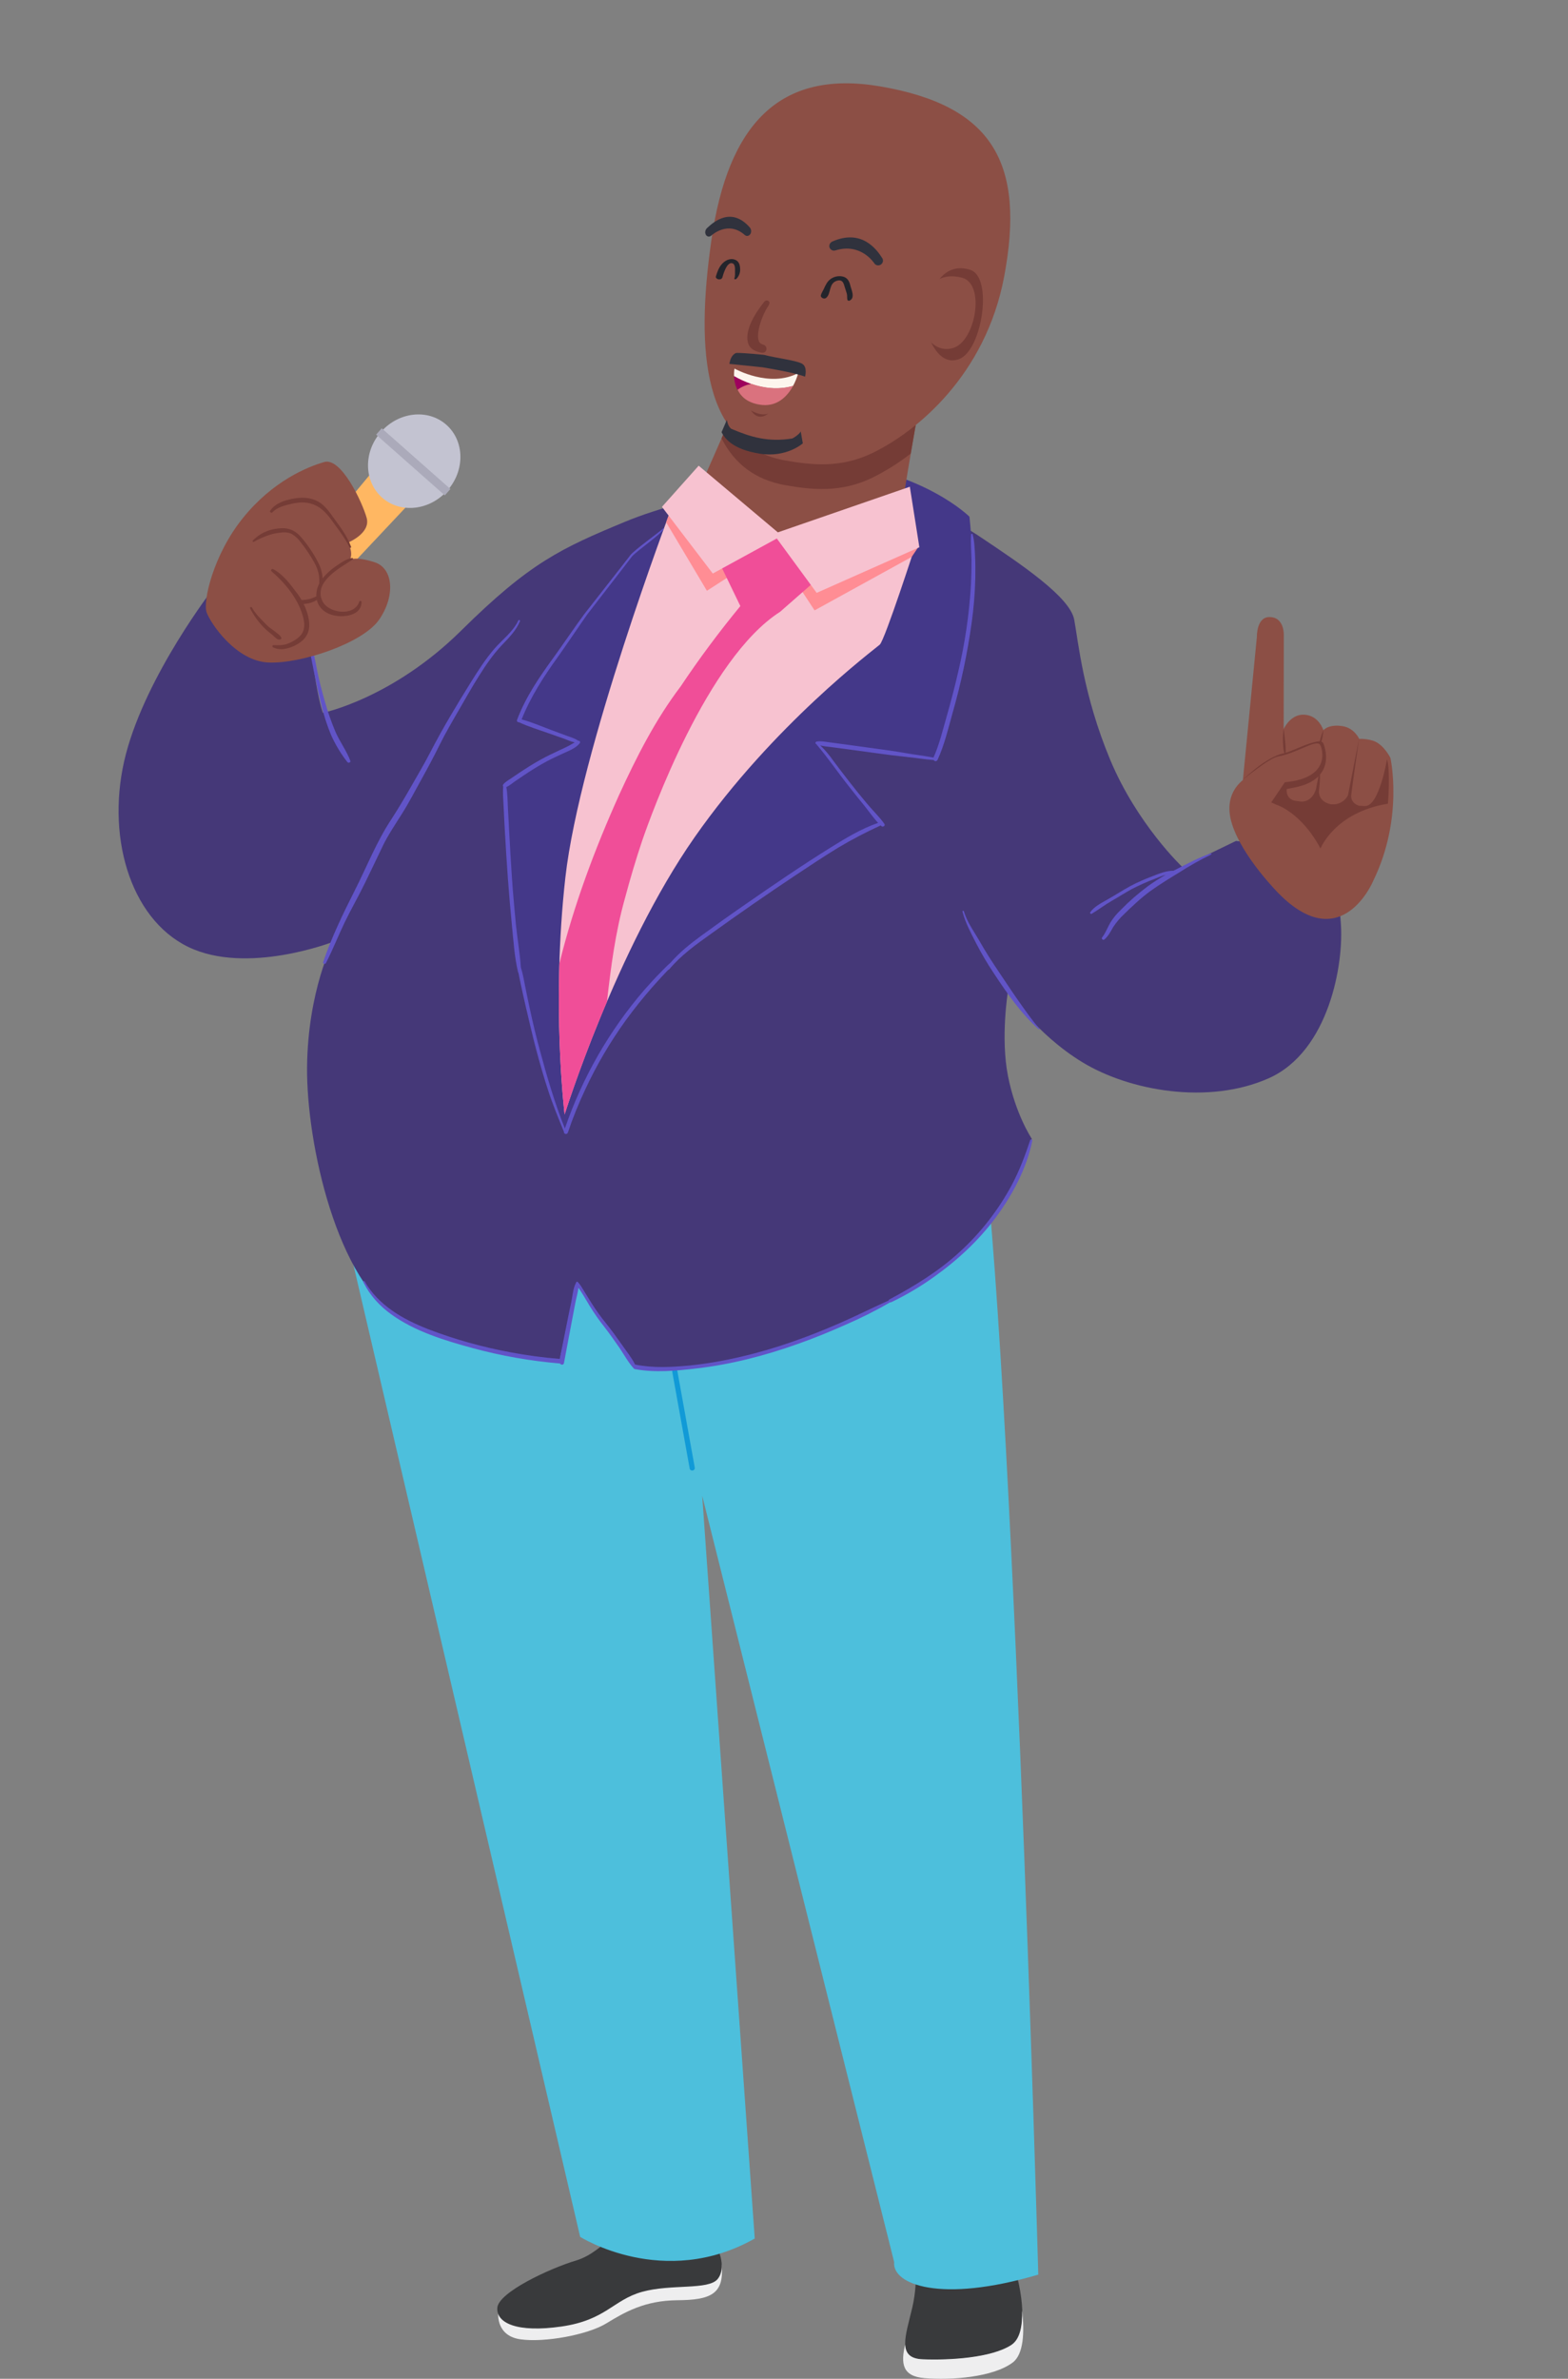 <?xml version="1.0" encoding="utf-8"?>
<!-- Generator: Adobe Illustrator 25.4.1, SVG Export Plug-In . SVG Version: 6.00 Build 0)  -->
<svg version="1.1" id="Layer_1" xmlns="http://www.w3.org/2000/svg" xmlns:xlink="http://www.w3.org/1999/xlink" x="0px" y="0px"
	 viewBox="0 0 1200 1820" style="enable-background:new 0 0 1200 1820;" xml:space="preserve">
<rect x="0" y="0" width="1200" height="1820" fill="#808080" stroke="none"/>
<style type="text/css">
	.st0{fill:#393A3C;}
	.st1{fill:#EEEEEF;}
	.st2{fill:#4DBFDC;}
	.st3{fill:#119AD7;}
	.st4{fill:#FFB762;}
	.st5{fill:#C3C3D1;}
	.st6{fill:#ABAABA;}
	.st7{fill:#453878;}
	.st8{fill:#6154C7;}
	.st9{fill:#8C4F45;}
	.st10{fill:#753C36;}
	.st11{fill:#443889;}
	.st12{fill:#F7C2D0;}
	.st13{fill:#30323D;}
	.st14{fill:#23242B;}
	.st15{fill:#FDF5ED;}
	.st16{fill:#9E005D;}
	.st17{fill:#DA727E;}
	.st18{fill:#FF8D94;}
	.st19{fill:#F04E98;}
</style>
<g>
	<g id="Eric_00000129178399750480288550000009610960592995613066_">
		<g>
			<g>
				<g>
					<path class="st0" d="M774.1,1794.2c-15.2,10-47.3,11.8-67.6,11c-20.4-0.8-13.5-17.6-8.3-39.8c5.2-22.1,1.6-44.7,1.6-44.7
						s68.8-6.5,74.5,7.9C780.1,1743.1,789.3,1784.2,774.1,1794.2z"/>
				</g>
				<g>
					<path class="st1" d="M775.1,1807.5c-15.1,11.4-47.2,13.7-67.6,12c-17-1.4-18.2-11.2-14.8-25.6c0.4,6.7,3.8,10.9,13.7,11.2
						c20.3,0.8,52.5-1.1,67.6-11c6.7-4.4,8.6-14.9,8.2-26.5C784.2,1784.5,783.3,1801.3,775.1,1807.5z"/>
				</g>
				<g>
					<g>
						<path class="st1" d="M552.4,1733.6c1.6,21.6-8.6,26.1-33.9,26.3c-25.3,0.2-40.5,9.2-54.8,17.9c-14.3,8.6-46.9,14.6-65.4,12
							c-18.5-2.6-17-19.4-17-19.4S550.8,1711.9,552.4,1733.6z"/>
					</g>
					<g>
						<path class="st0" d="M549.5,1721.1c0,0,6.7,14-0.3,22.6c-7,8.6-35.8,3.6-57.9,9.8c-22.1,6.2-27.6,21.6-61.6,26.5
							s-49.9-2.6-49.1-14.3c0.8-11.7,39.5-30,60.6-36.3c21.1-6.4,40.5-34,40.5-34L549.5,1721.1z"/>
					</g>
				</g>
				<g>
					<path class="st2" d="M794.6,1740.3c-75.1,22.2-112,7.4-110.3-9.6l-146.9-586.3l40.2,568.3c-69.5,39.3-133.6-1.3-133.6-1.3
						L256.7,908.7l53.8-56.4c0,0,410.7-150.2,436.8-13.4C773.4,975.5,794.6,1740.3,794.6,1740.3z"/>
					<g>
						<path class="st3" d="M529.9,1125.1c0.1,0,0.1,0,0.2,0c1.1-0.2,1.8-1.2,1.6-2.3l-13.3-73.8c-0.2-1.1-1.2-1.8-2.3-1.6
							c-1.1,0.2-1.8,1.2-1.6,2.3l13.3,73.8C527.9,1124.5,528.8,1125.2,529.9,1125.1z"/>
					</g>
				</g>
			</g>
		</g>
	</g>
	<polygon class="st4" points="184.9,481.2 205.7,499.6 316.5,381.8 288.3,356.9 	"/>
	<path class="st5" d="M291.6,330.4c13.6-15.4,36-17.8,50-5.4s14.4,34.9,0.8,50.3s-36,17.8-50,5.4S278,345.7,291.6,330.4z"/>
	
		<rect x="313.2" y="318.3" transform="matrix(0.662 -0.749 0.749 0.662 -157.914 356.418)" class="st6" width="6.5" height="70.2"/>
	<path class="st7" d="M771.4,758.4c0,0-5.8,35.3,0,64.8s18.2,48,18.2,48s-13.8,87.4-140.8,140c-127,52.6-164.2,33.5-164.2,33.5
		l-43.6-62l-12.9,58.8c0,0-72.4-4.5-121.2-32.1s-72.5-134.7-71.9-193.1s19.9-95.7,19.9-95.7s-66.1,25.7-111,3.8
		s-63.5-86.6-47.5-147.6s66.7-126.4,66.7-126.4l72.5,34c0,0,1.9,9,5.1,30.8s6.4,30.2,6.4,30.2s53.2-10.9,105.8-62.9
		s76.3-62.9,125.7-83.4s138.6-35.3,157.2-35.3S716.3,388.2,749,410s69.9,46.8,73.1,64.1s6.9,57.7,27.5,107.1s55.2,82.1,55.2,82.1
		l41.1-19.9l80.2,9c0,0-2.6,22.1,0,53.4c2.6,31.3-9,98.7-55.2,119.2s-106.5,9.6-142.4-12.2S771.4,758.4,771.4,758.4z"/>
	<path class="st8" d="M834.4,697.9c3.2-4.5,9-7.3,13.7-10c5.8-3.3,11.3-6.9,17.2-10.1c5.4-2.8,11-5.3,16.7-7.4
		c5.2-2.1,10.5-4.2,16.1-4.2c1-0.5,2.1-1.1,3.1-1.6c8.3-4.1,16.5-8.7,25.4-11.6c0.5-0.2,0.8,0.6,0.3,0.8c-8.3,4-16.3,8.5-24.1,13.5
		c-7.5,4.6-15.1,9.2-22.2,14.3s-13.6,11.3-20,17.5c-3.4,3.1-6.3,6.6-8.8,10.4c-1.9,3.3-3.5,6.6-6.5,9.2c-0.5,0.5-1.2,0.5-1.7,0
		c-0.5-0.5-0.5-1.2,0-1.7c2.6-3.3,4-7.4,6.1-11c2.2-3.6,4.9-6.9,8-9.8c6.3-6.5,13.1-12.4,20.3-17.8c4.5-3.3,9.2-6.3,14.1-9.1
		c-3,0.9-6,2.1-8.9,3.3c-5.8,2.2-11.5,4.8-17,7.6c-5.2,2.9-10.2,6.1-15.3,9s-10,6.7-15.2,9.8C835,699.7,833.8,698.7,834.4,697.9z"/>
	<path class="st8" d="M737.7,697.3c2.5,8.5,8.1,15.9,12.4,23.5s9.2,15.2,14.2,22.6c4.8,7.1,9.5,14.3,14.4,21.3
		c5.3,7.5,10.7,15.4,16.7,22.3c0.1,0.1,0.1,0.4,0,0.5s-0.4,0.1-0.5,0l0,0c-13.5-12.1-23.9-27.1-33.9-42.2
		c-5.1-7.6-9.7-15.4-13.9-23.5c-4-7.9-8.3-15.7-10.5-24.3c-0.1-0.3,0.1-0.6,0.4-0.7C737.3,696.8,737.6,697,737.7,697.3L737.7,697.3z
		"/>
	<path class="st8" d="M247.3,736.1c6.5-19.1,15.2-37,24.3-55s16.5-36.9,27.6-53.8c5.4-8.3,10.4-16.7,15.3-25.3
		c5.1-9,10.4-17.8,15.1-27c9.3-18,19.8-35.4,30.5-52.6c5.6-9,11.4-18.1,18.3-26.1c6.1-7,14.3-13,18.3-21.6c0.4-0.8,1.6-0.1,1.2,0.7
		c-3.2,7.5-8.7,12.8-14.2,18.6c-6.6,7-12,15-17.1,23.1c-5.4,8.5-10.3,17.3-15.4,26.1s-10.2,17.5-14.7,26.6s-9.2,17.9-14.1,26.7
		s-9.5,17.8-14.9,26.3c-5.1,8.1-10.4,15.9-14.6,24.5c-4.5,9.3-8.9,18.8-13.5,28.1c-5,10.3-10.8,20.3-15.8,30.7
		c-4.9,10.2-9,20.7-14.2,30.8C248.8,738,246.8,737.3,247.3,736.1z"/>
	<path class="st8" d="M236.6,489c3.2,7.6,4.5,15.9,6.1,23.9c1.6,8.3,3.8,16.3,6.1,24.4c2.2,7.8,4.9,15.5,8.1,23
		c3.3,7.4,8.3,14.1,11.2,21.7c0.5,1.4-1.5,2.1-2.3,1c-5-6.4-9.2-13.4-12.5-20.8c-3.1-7.6-5.7-15.5-7.5-23.5
		c-4.1-16.3-7.2-32.9-10.3-49.5c0-0.3,0.2-0.6,0.6-0.7C236.2,488.6,236.4,488.8,236.6,489z"/>
	<path class="st9" d="M266.4,415.1c0,0,17.5-7.1,14.2-18.9s-19.4-46.5-32.5-42.7S208.8,368,186,396.2s-30.8,63.8-27.9,72.2
		s22.4,37.5,47.5,38.5s71.9-14.8,84.4-32.6s11.4-39.5-3.5-44.2s-18.8-1.8-18.8-1.8S270.8,424.1,266.4,415.1z"/>
	<path class="st10" d="M192.8,464.8c2.8,5.1,7.3,9.3,11.3,13.4c1.9,2,4.4,3.4,6.5,5.1c1.5,1.2,3.8,2.7,4.6,4.4
		c0.3,0.5,0.1,1.1-0.4,1.4c-0.1,0-0.1,0.1-0.2,0.1c-2.1,0.6-3.5-1-5-2.4c-2.3-2.2-5-3.9-7.2-6.2c-4.4-4.4-8.1-9.5-11-15.1
		C191,464.7,192.3,463.9,192.8,464.8z"/>
	<path class="st10" d="M193.4,413.7c2.6-2.8,5.7-5,9.1-6.6c3.3-1.5,6.9-2.4,10.5-2.8c7.6-0.9,13,1.4,17.9,7.2
		c4.8,5.7,9,11.9,12.4,18.5c2.1,3.9,3.3,8.1,3.6,12.5c2.8-3.5,6.1-6.5,9.7-9c3.7-2.5,8.4-6,12.9-6.6c0.7-0.1,0.9,0.9,0.4,1.2
		c-9.6,6.3-29.6,16.7-23.4,31.3c4.2,9.9,24.6,12.7,28.4,1c0.3-0.9,1.8-0.9,1.8,0.2c-0.1,7.5-6.9,10.3-13.5,10.8
		c-7.2,0.5-15.3-1.8-19.1-8.3c-0.8-1.3-1.3-2.7-1.6-4.1c-3,1.9-6.5,2.9-10.1,3.1c1.8,3.7,3.2,7.6,3.9,11.7
		c1.2,7.1-0.3,12.9-6.2,17.4c-5.2,4-15,7.6-21.2,4c-0.4-0.2-0.6-0.8-0.3-1.2c0.1-0.3,0.4-0.4,0.7-0.4c3.6,0,6.7,0.3,10.3-0.9
		c3.5-1.2,6.8-3.1,9.5-5.6c4.9-4.5,4.2-10.9,2.4-16.7c-4-13.1-13.5-24.5-23.7-33.3c-0.9-0.8,0.2-2.2,1.2-1.7
		c7.9,4.1,13.6,12.2,18.8,19.1c1.1,1.5,2.1,3,3,4.6c2.3-0.1,4.6-0.4,6.9-1c1.5-0.5,3-1.2,4.4-1.8c-0.1-3.4,0.6-6.7,2.2-9.7
		c0.1-2.3,0.1-4.6-0.3-6.9c-0.6-3.2-1.8-6.3-3.4-9.2c-3-5.4-6.4-10.5-10.3-15.4c-1.8-2.6-4.2-4.9-6.9-6.5c-3-1.6-6.4-1.4-9.7-1
		c-6.7,0.8-13.7,3.7-19.5,7C193.6,414.8,193,414.1,193.4,413.7z"/>
	<path class="st10" d="M206.7,390.9c3.1-4.9,9.1-7.4,14.5-8.7c6.6-1.6,13.4-2.2,19.9,0.4c7.3,3,10.8,9,15.3,15.1
		c4.8,6.5,9.5,13,12.3,20.7c0.2,0.6-0.8,1.1-1.1,0.5c-2.9-6-6.9-11.5-10.9-16.9c-4.2-5.8-8-11.6-14.5-15c-6.2-3.2-12.5-3.1-19.1-1.5
		c-5,1.1-11.2,2.6-14.7,6.6c-0.4,0.3-1.1,0.3-1.4-0.2C206.6,391.6,206.5,391.3,206.7,390.9z"/>
	<path class="st11" d="M432.7,866.8c0,0,25-82.8,87.2-136s154.6-100.9,154.6-100.9l-50.7-62.4l92.4,13.4c0,0,20.5-64.8,25.7-104
		s0-81.6,0-81.6s-34-34-104.6-41.7s-154.6,71-154.6,71s-33.4,45.1-58.4,80.4s-26.5,46.9-26.5,46.9l44.5,15.7l-56.5,32.8
		c0,0,4.8,84.3,12,139.5S432.7,866.8,432.7,866.8z"/>
	<path class="st12" d="M700.9,416.4c0,0-23.7,73.3-27.6,76.8s-81.5,61.2-141.8,147.5s-99.4,212-99.4,212s-10.3-84.7,0.6-181.5
		s81-282,81-282L700.9,416.4z"/>
	<path class="st8" d="M279.1,980.4c10.6,18.4,29.3,29,48.5,36.5c20.5,7.9,41.8,13.8,63.4,17.8c12.4,2.3,24.8,4,37.4,5
		c1.9-9.5,3.8-19,5.7-28.5c1-5,2-10,3.1-15c1-4.6,1.3-10.3,3.5-14.5c0.1-0.1,0.1-0.2,0.2-0.3c0-0.4,0.3-0.7,0.7-0.8
		c0.2,0,0.4,0.1,0.5,0.2c2.1,2.1,3.6,4.9,5.2,7.5c1.9,3,3.8,6.1,5.7,9.2c3.4,5.3,7,10.3,11,15.2c4,5,7.8,10.2,11.5,15.5
		c3.5,5.1,7.8,10.3,10.6,15.9c0.1,0,0.2,0,0.4,0c13.7,2.7,27.8,1.9,41.7,0.6c13.3-1.4,26.4-3.7,39.4-6.8c25.8-6,50.8-15,75.1-25.6
		c12.6-5.5,24.9-11.7,37.4-17.3c0-0.4,0.3-0.7,0.6-0.8c19.2-10.3,37.8-21.6,53.9-36.5c16.1-14.7,29.5-32,39.8-51.2
		c5.8-10.9,10.1-22.4,14-34.1c0.1-0.5,0.6-0.7,1-0.6c0.5,0.1,0.7,0.6,0.6,1c-4.3,21.3-15.2,41.5-28,58.8c-13,17.5-29.3,32.6-47,45.2
		c-10.4,7.5-21.4,14-32.9,19.5c-0.3,0.1-0.6,0.2-0.9,0.1c-10.8,6.3-22,11.9-33.5,16.9c-12.1,5.4-24.5,10.5-37,14.9
		c-25.2,9-51.1,15.7-77.7,18.8c-15.6,1.8-31.6,3.4-47.1,0.5l0,0c-0.3,0-0.6-0.2-0.8-0.4c-4.2-4.6-7.4-10.5-10.9-15.7
		c-3.9-5.6-7.8-11.2-12-16.6c-3.9-4.9-7.4-10-10.7-15.3c-1.7-2.9-3.5-5.8-5.2-8.7c-1.2-2-2.5-3.9-3.6-6c-0.3,3.8-1.6,7.9-2.3,11.6
		c-1,5.2-2,10.5-3,15.7c-2,10.3-3.8,20.5-5.8,30.8c-0.3,1.6-2.4,1.5-3,0.3c-22.7-1.9-45.3-5.9-67.3-11.9
		c-21.3-5.8-43.9-12.7-62-25.8c-8.7-6.3-16.2-14.4-21-24.1C277.5,980.3,278.7,979.6,279.1,980.4z"/>
	<path class="st8" d="M385.1,600.2c1.8-2.2,4.5-3.6,6.8-5.2s4.5-3.1,6.8-4.6c4.7-3.1,9.5-6.1,14.5-8.9s9.9-5.1,15-7.5
		c2.4-1.1,4.8-2.2,7.1-3.4c1.5-0.8,3-1.8,4.5-2.6c-2.9-0.6-5.9-2-8.6-3c-3.8-1.3-7.6-2.7-11.4-4c-7.4-2.6-15.2-5-22.4-8.3l-0.1-0.1
		c-1,0.1-2-0.6-1.6-1.8c6.7-17.9,17.5-33.4,28.7-48.8c5.6-7.7,17.1-24.6,22.8-32.2c3.3-4.3,31.8-40.5,35.1-44.9
		c3-4.1,21.8-17.2,25.5-20.8c0.1-0.1,0.2-0.1,0.3,0c0.1,0.1,0.1,0.2,0,0.3c-2.3,4.7-21.7,17.6-24.8,21.8c-2.9,4-30.9,39.9-33.8,43.8
		c-5.6,7.9-17.1,25-22.7,32.8c-10.7,14.8-20.8,30.5-27.6,47.6c7.7,2.1,15.2,5.3,22.6,8.1c3.8,1.4,7.5,2.8,11.3,4.2
		c3.1,1.2,6.8,2.1,9.5,4.1c1.1-0.3,1.7,1,1.1,1.8c-3,4-9.3,6.2-13.7,8.3c-5.1,2.3-10.1,4.7-15,7.5s-9.7,5.8-14.4,9
		c-2.3,1.5-4.5,3.1-6.8,4.6c-2,1.4-4,3.2-6.3,4.2c1,5.2,0.9,10.7,1.2,15.9c0.3,6.1,0.7,12.2,1,18.3c0.6,11.8,1.3,23.6,2.1,35.4
		s1.9,23.6,3,35.3c1.1,11,3.1,22,3.8,33c1.6,5,2.5,10.4,3.5,15.5s2.1,10.3,3.2,15.4c2.3,10.8,4.9,21.6,7.8,32.3
		c5.4,20.2,11.4,40.6,19.2,60.1c13.3-38.8,33.9-74.8,60.7-105.9c4-4.5,8-9,12.3-13.3c2.5-2.5,5.1-5.3,7.9-7.7
		c6.9-7.9,15-14.4,23.5-20.6c10.8-7.9,21.6-15.6,32.6-23.2c21.9-15.2,43.9-30.3,66.6-44.4c11.4-7.1,23.3-14.3,36.1-18.7
		c-3.7-4-6.9-8.7-10.3-12.9c-4.2-5.1-8.3-10.3-12.4-15.5c-8.3-10.5-15.9-21.7-24.6-31.9h-0.1c-0.5-0.3-0.7-0.9-0.4-1.4
		c0.1-0.2,0.3-0.4,0.6-0.5c3.1-0.6,6.5,0.1,9.6,0.5l12,1.6l23.4,3.2c7.6,1,15.2,2.1,22.7,3.4c7.3,1.3,14.7,2.1,21.9,3.5
		c4.6-10.2,7.2-21.5,10.3-32.2c3.1-10.9,6-21.9,8.5-32.9c5.3-22.2,8.6-44.8,9.9-67.6c0.3-6.1,0.4-12.2,0.4-18.4
		c-0.1-6.5-0.8-13.1-0.3-19.6c0.1-0.6,1-0.8,1.1-0.2c1.5,5.2,1.6,10.7,1.9,16.1c0.3,5.9,0.3,11.8,0.2,17.8
		c-0.3,11.4-1.2,22.7-2.8,34c-3.2,23-8,45.8-14.4,68.2c-3.4,12.2-6.4,25.1-11.7,36.6c-0.4,0.8-1.4,1.2-2.2,0.8
		c-0.3-0.1-0.6-0.4-0.7-0.7c-7.3-0.5-14.6-1.8-21.8-2.5c-7.5-0.8-15-1.7-22.5-2.8l-22.8-3.1l-12-1.6c-2.6-0.2-5.2-0.6-7.7-1.2
		c3.7,3.6,7,7.5,9.9,11.7c4.1,5.5,8.3,11,12.6,16.5s8.7,11,13.2,16.3c4.3,5.2,9.4,10,13.3,15.5c1,1.3-1,2.8-2.2,1.8
		c-0.2-0.2-0.4-0.4-0.6-0.6c-11.1,5.1-21.9,10.7-32.3,16.9c-11,6.7-21.8,13.9-32.5,21c-22.1,14.7-43.9,29.8-65.4,45.3
		c-11.2,8-22.7,16.2-31.6,26.9c-0.2,0.2-0.5,0.4-0.8,0.4c-0.7,0.7-1.4,1.4-2,2.1c-3.5,3.8-7,7.5-10.4,11.4
		c-6.9,7.9-13.5,16.1-19.7,24.6c-12.1,16.7-22.6,34.5-31.3,53.2c-5.1,10.8-9.6,21.9-13.4,33.2c-0.6,1.8-3.3,1.2-3-0.5
		c-4.2-10.3-8.5-20.7-12-31.4c-3.4-10.3-6.4-20.8-9.2-31.3s-5.2-21.1-7.7-31.7c-1.3-5.5-2.5-11-3.7-16.5c-0.7-3.5-1.6-7.2-2.2-10.8
		c-0.2-0.1-0.3-0.3-0.3-0.5c-2.8-11.5-3.5-23.8-4.7-35.5c-1.2-12-2.2-24-3.1-36s-1.6-24-2.3-36c-0.4-5.9-0.6-11.8-0.9-17.7
		c-0.2-5.5-0.9-11.3-0.4-16.8C384.7,601.3,384.8,600.7,385.1,600.2z"/>
	<path class="st9" d="M599.1,228.4c0,0-59.2,135.3-65.3,148.7s70.1,16.5,19.3,32.1c0,0,18.8,7.3,73.7,17.4
		c87.8,16.1,39.8,7.6,57.1-10.1c0,0,3.4,5.2,5.5-19C692,368.6,715,248.1,715,248.1L599.1,228.4z"/>
	<path class="st10" d="M599.1,228.4L715,248.1c0,0-10.4,54.4-18,98.9c-9.2,7.2-19.1,13.4-29.6,18.6c-24.1,11.6-46.3,9.1-65.9,5.7
		c-23.8-4.1-39.6-16.8-49.3-35.9C571.6,291.2,599.1,228.4,599.1,228.4z"/>
	<path class="st9" d="M768.5,211.6c-14.2,75.3-66.8,118.6-101,135.1c-24.1,11.6-46.3,9.1-65.9,5.7c-62.6-10.6-69.8-81.1-57.1-169.1
		c12.7-87.8,51.8-130.4,129.1-117.2C759.7,80.8,784.8,124.8,768.5,211.6z"/>
	<path class="st10" d="M582.6,269.8c-5-1-8.7-3-10-7c-3.8-12.5,10.3-29.2,11.8-31.3c1-1.5,2.2-2.2,3.7-1.2s0.5,3-0.5,4.4
		c-4.6,6.9-9.1,20.4-6.9,26.2c0.4,1,1.1,2.2,3.5,2.8c1.7,0.5,2.7,2.2,2.3,3.9C585.9,270.5,582.7,269.8,582.6,269.8z"/>
	<path class="st13" d="M542.1,181c-0.7-0.1-1.4-0.6-1.8-1.2c-1-1.6-0.7-3.7,0.6-5.1c5.6-5.4,19-16.5,32.9-0.7c1.2,1.4,1.4,3.4,0.5,5
		c-1,1.6-2.9,2-4.2,0.9c-13-11.6-25.5,0.2-25.7,0.3C543.8,180.8,542.9,181.1,542.1,181z"/>
	<path class="st13" d="M671.5,203c2,0.3,3.8-1,4.2-3c0.1-0.9,0-1.8-0.5-2.5c-4.5-7.1-16-22.4-38-12.8c-1.8,0.7-2.9,2.6-2.4,4.5
		c0.6,1.9,2.6,3,4.5,2.4c19.5-6.1,29.6,9.6,29.7,9.7C669.5,202.2,670.4,202.8,671.5,203z"/>
	<path class="st10" d="M716.4,217.7c0,0,7.5-17,26-11.3c17.9,5.5,9.2,61.6-8.3,68.3s-24.9-21.6-24.9-21.6L716.4,217.7z"/>
	<path class="st9" d="M710.5,220.9c0,0,7.2-13.3,25.8-8.4c18,4.7,10.4,48.8-7,53.8S704,248.7,704,248.7L710.5,220.9z"/>
	<path class="st14" d="M628.2,226c0.3-1.5,1.4-3.1,2.1-4.6c0.7-1.6,1.5-3.2,2.4-4.7c2.1-3.5,6-5.5,10.1-5.4c5.7,0.2,7.2,3.9,8,7.3
		c0.7,3,3.9,9.3-0.6,11.4c-0.5,0.3-1.4,0-1.6-0.4c-0.5-1.5-0.1-3.2-0.5-4.8s-1.1-3.4-1.6-5.1c-0.7-2.2-1.3-6.3-6-4.9
		c-6.3,1.9-4.4,9.4-7.9,12.8C630.8,229.5,627.8,227.6,628.2,226z"/>
	<path class="st14" d="M547.9,211.4c1-3.2,2.1-6.6,4.6-9.4c2-2.3,5.7-4.7,9.7-3.4c3.5,1.1,4.1,4.4,4.2,6.8c0.3,3-0.8,5.9-2.9,8
		c-0.5,0.5-1.8,0.3-1.5-0.4c0.7-1.7,0.5-4.1,0.5-5.9c0-1.4,0.2-4.8-1.8-5.6c-4.5-1.8-7.4,9.1-7.9,10.9c-0.3,0.7-1,1.2-1.7,1.3
		c-0.6,0.1-1.3,0.1-1.9-0.2C548.1,213,547.6,212.3,547.9,211.4z"/>
	<path class="st15" d="M562.1,282c-0.3,1.9-0.4,3.9-0.3,5.8c6.4,3.8,25.3,13.3,45.1,7.5c1.7-3.1,3.1-6.5,4-9.9
		C589,297.1,562.1,282,562.1,282z"/>
	<path class="st16" d="M561.8,287.8c0.1,3.7,1,7.2,2.6,10.5c3.1-2.3,6.8-3.9,10.6-4.5C570.4,292.2,566,290.2,561.8,287.8z"/>
	<path class="st17" d="M580.8,309.5c13.8,2.6,21.9-6.5,26.2-14.3c-11.8,3.4-23.2,1.5-31.9-1.5c-3.8,0.7-7.5,2.2-10.6,4.5
		C566.9,303.2,571.7,307.9,580.8,309.5z"/>
	<path class="st10" d="M574.7,314c0,0,7.4,4.7,13.2,2.4C587.9,316.4,580.7,323.2,574.7,314z"/>
	<path class="st18" d="M592.4,419.8l31,47.2l74.3-40.9l4.6-6.8c0,0-8.1-4.5-12-6.6C690.3,412.7,648.1,429,592.4,419.8z"/>
	<path class="st18" d="M591.3,419.6c-27.7-4.8-54.1-15.2-77.6-30.5l-3.9,10.5L541,452L591.3,419.6z"/>
	<path class="st19" d="M428.1,737.2C439,693,455,650,473.8,608.2c13.3-29,27.8-57.6,47.1-83c14.2-21.3,29.5-41.8,45.7-61.5
		l-14.8-30.6l43.2-24.7l28.7,36.3L597,468.1c-56,35.8-98.8,155.5-105.6,175.3c-4.8,14.3-9.1,28.8-13.1,43.8
		c-7.5,26.6-10.8,53-13.8,79.3c-20.6,48.4-32.4,86.2-32.4,86.2S426.1,803.5,428.1,737.2z"/>
	<polygon class="st12" points="696.3,372.4 595.3,407.3 534.7,356.3 506.6,387.8 511.7,394.5 545.5,438.8 594.5,412 625,453.6 
		703.6,418.7 	"/>
	<path class="st9" d="M978.6,683.6c0,0-27.4-27.4-35.6-52.7c-2.6-8-5.3-22.9,8.2-34.1l10.7-109.6c0,0-0.4-15.1,9.6-15.1
		c11.8,0,11,14.2,11,14.2l-0.1,71.5c0,0,5.1-11.6,15.8-11c11.2,0.6,14.6,11.9,14.6,11.9s3.8-4.9,14.8-3.1c9,1.5,12.6,9.7,12.6,9.7
		c3.8-0.1,7.5,0.4,11.1,1.6c7.9,2.9,12.8,13,12.8,13s10.3,45.7-13,93.7C1051.1,673.6,1027,732.6,978.6,683.6z"/>
	<path class="st10" d="M983.3,598.5l-10.4,15.4l3.7,1.7c0,0,19,5.5,34,33.6c0,0,10.7-27.6,51.6-34.3c0,0,2-25.3-0.7-34
		c0,0-6,36.2-16.9,35.8l-4.5-0.2c0,0-6.7-1.8-6-8.3s6-42.9,6-42.9l-8.5,43.2c-2.3,4.6-7.2,7.3-12.3,6.9l-0.9-0.1
		c-0.1,0-10.2-1.6-8.9-11.5c0.5-3.7,0.8-7.4,0.7-11.2c8.8-10.4,2.4-24.2,2.4-24.2c-0.4-0.5-0.8-0.8-1.4-1c1.1-2.7,1.6-8.7,1.6-8.7
		c-1.2,2.8-2.1,5.6-2.8,8.5c-0.2,0-0.4,0-0.7,0c-8.5,1-18.8,6.9-25.5,8.8c0.7-3.1-1.4-18.3-1.4-18.3c-1,5.5-0.5,16.4,0.6,18.5
		c-0.2,0.1-0.5,0.2-0.7,0.2c-13.7,2.8-31.1,20.2-31.1,20.2s19.9-16.5,26.8-17.8c14.6-2.6,29-13.2,32.2-9.1
		C1011.9,572.1,1019.5,595.2,983.3,598.5z M984.7,603.9c0-0.7,8.8-1.1,16.4-4.6c2.9-1.3,5.6-3.1,7.9-5.3l-1.9,9.8
		c0,0-2.4,9.6-11.1,9.5c-1.7-0.2-3.2-0.4-4.7-0.6h0.1C991.2,612.7,984.2,611.9,984.7,603.9L984.7,603.9z"/>
	<path class="st13" d="M584.7,271.5c0,0-14.2-1.5-21-1.5c0,0-4.2,0.5-5.5,8.4l25.2,2.6c0,0,24,3.8,32.7,7.2c0,0,2-7-1.9-9.7
		S593.5,273.9,584.7,271.5z"/>
	<path class="st13" d="M612.8,330.1l1.6,9.1c0,0-12.4,11.2-33,7.9s-26.6-11.5-29.2-16.4l4.1-9.5c0,0,0.8,5.8,3.6,7
		c14.9,6.3,28,10.2,46.4,7.3C606.4,335.6,611.7,332.5,612.8,330.1z"/>
</g>
</svg>
